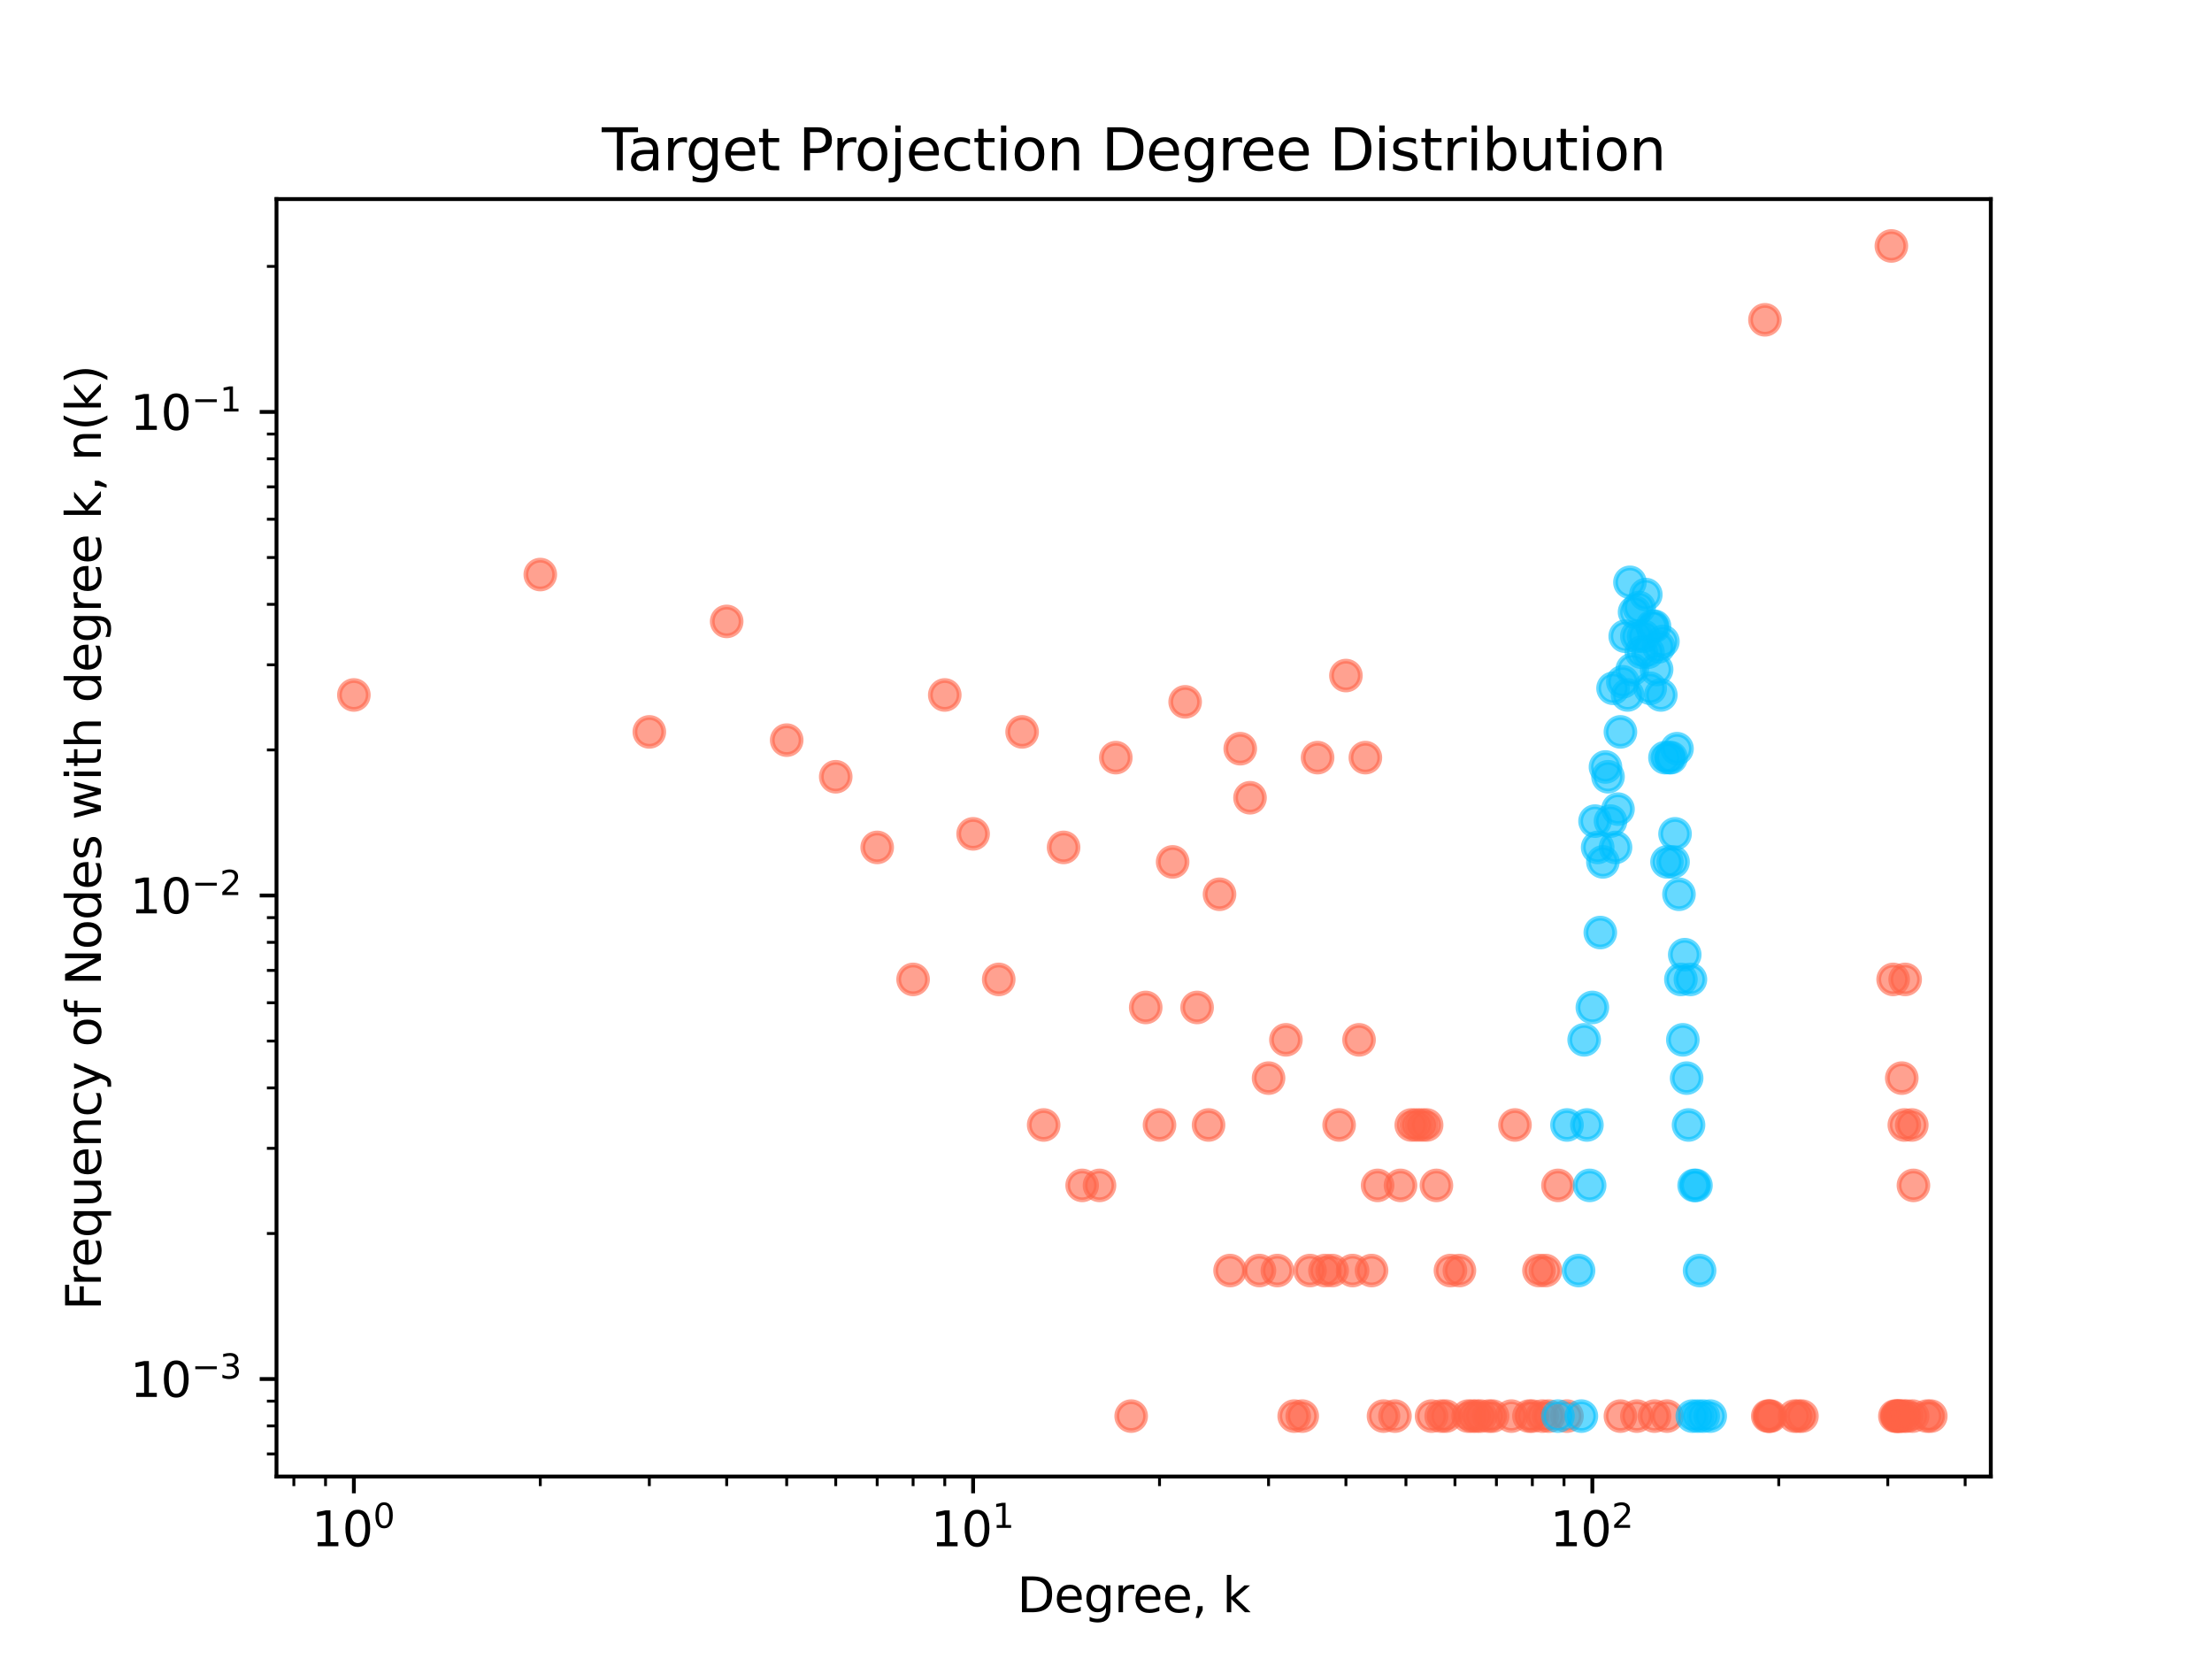 <?xml version="1.0" encoding="utf-8" standalone="no"?>
<!DOCTYPE svg PUBLIC "-//W3C//DTD SVG 1.1//EN"
  "http://www.w3.org/Graphics/SVG/1.1/DTD/svg11.dtd">
<svg height="345.6pt" version="1.1" viewBox="0 0 460.8 345.6" width="460.8pt" xmlns="http://www.w3.org/2000/svg" xmlns:xlink="http://www.w3.org/1999/xlink">
 <defs>
  <style type="text/css">*{stroke-linecap:butt;stroke-linejoin:round;}</style>
 </defs>
 <g id="figure_1">
  <g id="patch_1">
   <path d="M 0 345.6 
L 460.8 345.6 
L 460.8 0 
L 0 0 
z
" style="fill:#ffffff;"/>
  </g>
  <g id="axes_1">
   <g id="patch_2">
    <path d="M 57.6 307.584 
L 414.72 307.584 
L 414.72 41.472 
L 57.6 41.472 
z
" style="fill:#ffffff;"/>
   </g>
   <g id="PathCollection_1">
    <defs>
     <path d="M 0 3 
C 0.796 3 1.559 2.684 2.121 2.121 
C 2.684 1.559 3 0.796 3 0 
C 3 -0.796 2.684 -1.559 2.121 -2.121 
C 1.559 -2.684 0.796 -3 0 -3 
C -0.796 -3 -1.559 -2.684 -2.121 -2.121 
C -2.684 -1.559 -3 -0.796 -3 0 
C -3 0.796 -2.684 1.559 -2.121 2.121 
C -1.559 2.684 -0.796 3 0 3 
z
" id="mf5f717d6bb" style="stroke:#ff6347;stroke-opacity:0.6;"/>
    </defs>
    <g clip-path="url(#p8cdb85578f)">
     <use style="fill:#ff6347;fill-opacity:0.6;stroke:#ff6347;stroke-opacity:0.6;" x="-1" xlink:href="#mf5f717d6bb" y="144.765"/>
     <use style="fill:#ff6347;fill-opacity:0.6;stroke:#ff6347;stroke-opacity:0.6;" x="73.717" xlink:href="#mf5f717d6bb" y="144.772"/>
     <use style="fill:#ff6347;fill-opacity:0.6;stroke:#ff6347;stroke-opacity:0.6;" x="112.55" xlink:href="#mf5f717d6bb" y="119.69"/>
     <use style="fill:#ff6347;fill-opacity:0.6;stroke:#ff6347;stroke-opacity:0.6;" x="135.265" xlink:href="#mf5f717d6bb" y="152.467"/>
     <use style="fill:#ff6347;fill-opacity:0.6;stroke:#ff6347;stroke-opacity:0.6;" x="151.382" xlink:href="#mf5f717d6bb" y="129.452"/>
     <use style="fill:#ff6347;fill-opacity:0.6;stroke:#ff6347;stroke-opacity:0.6;" x="163.883" xlink:href="#mf5f717d6bb" y="154.183"/>
     <use style="fill:#ff6347;fill-opacity:0.6;stroke:#ff6347;stroke-opacity:0.6;" x="174.098" xlink:href="#mf5f717d6bb" y="161.81"/>
     <use style="fill:#ff6347;fill-opacity:0.6;stroke:#ff6347;stroke-opacity:0.6;" x="182.734" xlink:href="#mf5f717d6bb" y="176.53"/>
     <use style="fill:#ff6347;fill-opacity:0.6;stroke:#ff6347;stroke-opacity:0.6;" x="190.215" xlink:href="#mf5f717d6bb" y="204.029"/>
     <use style="fill:#ff6347;fill-opacity:0.6;stroke:#ff6347;stroke-opacity:0.6;" x="196.813" xlink:href="#mf5f717d6bb" y="144.772"/>
     <use style="fill:#ff6347;fill-opacity:0.6;stroke:#ff6347;stroke-opacity:0.6;" x="202.716" xlink:href="#mf5f717d6bb" y="173.706"/>
     <use style="fill:#ff6347;fill-opacity:0.6;stroke:#ff6347;stroke-opacity:0.6;" x="208.056" xlink:href="#mf5f717d6bb" y="204.029"/>
     <use style="fill:#ff6347;fill-opacity:0.6;stroke:#ff6347;stroke-opacity:0.6;" x="212.93" xlink:href="#mf5f717d6bb" y="152.467"/>
     <use style="fill:#ff6347;fill-opacity:0.6;stroke:#ff6347;stroke-opacity:0.6;" x="217.415" xlink:href="#mf5f717d6bb" y="234.353"/>
     <use style="fill:#ff6347;fill-opacity:0.6;stroke:#ff6347;stroke-opacity:0.6;" x="221.566" xlink:href="#mf5f717d6bb" y="176.53"/>
     <use style="fill:#ff6347;fill-opacity:0.6;stroke:#ff6347;stroke-opacity:0.6;" x="225.432" xlink:href="#mf5f717d6bb" y="246.938"/>
     <use style="fill:#ff6347;fill-opacity:0.6;stroke:#ff6347;stroke-opacity:0.6;" x="229.047" xlink:href="#mf5f717d6bb" y="246.938"/>
     <use style="fill:#ff6347;fill-opacity:0.6;stroke:#ff6347;stroke-opacity:0.6;" x="232.444" xlink:href="#mf5f717d6bb" y="157.83"/>
     <use style="fill:#ff6347;fill-opacity:0.6;stroke:#ff6347;stroke-opacity:0.6;" x="235.646" xlink:href="#mf5f717d6bb" y="294.999"/>
     <use style="fill:#ff6347;fill-opacity:0.6;stroke:#ff6347;stroke-opacity:0.6;" x="238.675" xlink:href="#mf5f717d6bb" y="209.871"/>
     <use style="fill:#ff6347;fill-opacity:0.6;stroke:#ff6347;stroke-opacity:0.6;" x="241.549" xlink:href="#mf5f717d6bb" y="234.353"/>
     <use style="fill:#ff6347;fill-opacity:0.6;stroke:#ff6347;stroke-opacity:0.6;" x="244.282" xlink:href="#mf5f717d6bb" y="179.548"/>
     <use style="fill:#ff6347;fill-opacity:0.6;stroke:#ff6347;stroke-opacity:0.6;" x="246.888" xlink:href="#mf5f717d6bb" y="146.207"/>
     <use style="fill:#ff6347;fill-opacity:0.6;stroke:#ff6347;stroke-opacity:0.6;" x="249.379" xlink:href="#mf5f717d6bb" y="209.871"/>
     <use style="fill:#ff6347;fill-opacity:0.6;stroke:#ff6347;stroke-opacity:0.6;" x="251.763" xlink:href="#mf5f717d6bb" y="234.353"/>
     <use style="fill:#ff6347;fill-opacity:0.6;stroke:#ff6347;stroke-opacity:0.6;" x="254.05" xlink:href="#mf5f717d6bb" y="186.292"/>
     <use style="fill:#ff6347;fill-opacity:0.6;stroke:#ff6347;stroke-opacity:0.6;" x="256.247" xlink:href="#mf5f717d6bb" y="264.676"/>
     <use style="fill:#ff6347;fill-opacity:0.6;stroke:#ff6347;stroke-opacity:0.6;" x="258.362" xlink:href="#mf5f717d6bb" y="155.969"/>
     <use style="fill:#ff6347;fill-opacity:0.6;stroke:#ff6347;stroke-opacity:0.6;" x="260.399" xlink:href="#mf5f717d6bb" y="166.188"/>
     <use style="fill:#ff6347;fill-opacity:0.6;stroke:#ff6347;stroke-opacity:0.6;" x="262.365" xlink:href="#mf5f717d6bb" y="264.676"/>
     <use style="fill:#ff6347;fill-opacity:0.6;stroke:#ff6347;stroke-opacity:0.6;" x="264.264" xlink:href="#mf5f717d6bb" y="224.591"/>
     <use style="fill:#ff6347;fill-opacity:0.6;stroke:#ff6347;stroke-opacity:0.6;" x="266.101" xlink:href="#mf5f717d6bb" y="264.676"/>
     <use style="fill:#ff6347;fill-opacity:0.6;stroke:#ff6347;stroke-opacity:0.6;" x="267.88" xlink:href="#mf5f717d6bb" y="216.615"/>
     <use style="fill:#ff6347;fill-opacity:0.6;stroke:#ff6347;stroke-opacity:0.6;" x="269.604" xlink:href="#mf5f717d6bb" y="294.999"/>
     <use style="fill:#ff6347;fill-opacity:0.6;stroke:#ff6347;stroke-opacity:0.6;" x="271.276" xlink:href="#mf5f717d6bb" y="294.999"/>
     <use style="fill:#ff6347;fill-opacity:0.6;stroke:#ff6347;stroke-opacity:0.6;" x="272.9" xlink:href="#mf5f717d6bb" y="264.676"/>
     <use style="fill:#ff6347;fill-opacity:0.6;stroke:#ff6347;stroke-opacity:0.6;" x="274.479" xlink:href="#mf5f717d6bb" y="157.83"/>
     <use style="fill:#ff6347;fill-opacity:0.6;stroke:#ff6347;stroke-opacity:0.6;" x="276.014" xlink:href="#mf5f717d6bb" y="264.676"/>
     <use style="fill:#ff6347;fill-opacity:0.6;stroke:#ff6347;stroke-opacity:0.6;" x="277.508" xlink:href="#mf5f717d6bb" y="264.676"/>
     <use style="fill:#ff6347;fill-opacity:0.6;stroke:#ff6347;stroke-opacity:0.6;" x="278.963" xlink:href="#mf5f717d6bb" y="234.353"/>
     <use style="fill:#ff6347;fill-opacity:0.6;stroke:#ff6347;stroke-opacity:0.6;" x="280.381" xlink:href="#mf5f717d6bb" y="140.731"/>
     <use style="fill:#ff6347;fill-opacity:0.6;stroke:#ff6347;stroke-opacity:0.6;" x="281.765" xlink:href="#mf5f717d6bb" y="264.676"/>
     <use style="fill:#ff6347;fill-opacity:0.6;stroke:#ff6347;stroke-opacity:0.6;" x="283.115" xlink:href="#mf5f717d6bb" y="216.615"/>
     <use style="fill:#ff6347;fill-opacity:0.6;stroke:#ff6347;stroke-opacity:0.6;" x="284.433" xlink:href="#mf5f717d6bb" y="157.83"/>
     <use style="fill:#ff6347;fill-opacity:0.6;stroke:#ff6347;stroke-opacity:0.6;" x="285.721" xlink:href="#mf5f717d6bb" y="264.676"/>
     <use style="fill:#ff6347;fill-opacity:0.6;stroke:#ff6347;stroke-opacity:0.6;" x="286.98" xlink:href="#mf5f717d6bb" y="246.938"/>
     <use style="fill:#ff6347;fill-opacity:0.6;stroke:#ff6347;stroke-opacity:0.6;" x="288.211" xlink:href="#mf5f717d6bb" y="294.999"/>
     <use style="fill:#ff6347;fill-opacity:0.6;stroke:#ff6347;stroke-opacity:0.6;" x="290.596" xlink:href="#mf5f717d6bb" y="294.999"/>
     <use style="fill:#ff6347;fill-opacity:0.6;stroke:#ff6347;stroke-opacity:0.6;" x="291.751" xlink:href="#mf5f717d6bb" y="246.938"/>
     <use style="fill:#ff6347;fill-opacity:0.6;stroke:#ff6347;stroke-opacity:0.6;" x="293.992" xlink:href="#mf5f717d6bb" y="234.353"/>
     <use style="fill:#ff6347;fill-opacity:0.6;stroke:#ff6347;stroke-opacity:0.6;" x="295.08" xlink:href="#mf5f717d6bb" y="234.353"/>
     <use style="fill:#ff6347;fill-opacity:0.6;stroke:#ff6347;stroke-opacity:0.6;" x="296.147" xlink:href="#mf5f717d6bb" y="234.353"/>
     <use style="fill:#ff6347;fill-opacity:0.6;stroke:#ff6347;stroke-opacity:0.6;" x="297.194" xlink:href="#mf5f717d6bb" y="234.353"/>
     <use style="fill:#ff6347;fill-opacity:0.6;stroke:#ff6347;stroke-opacity:0.6;" x="298.222" xlink:href="#mf5f717d6bb" y="294.999"/>
     <use style="fill:#ff6347;fill-opacity:0.6;stroke:#ff6347;stroke-opacity:0.6;" x="299.232" xlink:href="#mf5f717d6bb" y="246.938"/>
     <use style="fill:#ff6347;fill-opacity:0.6;stroke:#ff6347;stroke-opacity:0.6;" x="300.223" xlink:href="#mf5f717d6bb" y="294.999"/>
     <use style="fill:#ff6347;fill-opacity:0.6;stroke:#ff6347;stroke-opacity:0.6;" x="301.198" xlink:href="#mf5f717d6bb" y="294.999"/>
     <use style="fill:#ff6347;fill-opacity:0.6;stroke:#ff6347;stroke-opacity:0.6;" x="302.155" xlink:href="#mf5f717d6bb" y="264.676"/>
     <use style="fill:#ff6347;fill-opacity:0.6;stroke:#ff6347;stroke-opacity:0.6;" x="304.023" xlink:href="#mf5f717d6bb" y="264.676"/>
     <use style="fill:#ff6347;fill-opacity:0.6;stroke:#ff6347;stroke-opacity:0.6;" x="305.83" xlink:href="#mf5f717d6bb" y="294.999"/>
     <use style="fill:#ff6347;fill-opacity:0.6;stroke:#ff6347;stroke-opacity:0.6;" x="306.713" xlink:href="#mf5f717d6bb" y="294.999"/>
     <use style="fill:#ff6347;fill-opacity:0.6;stroke:#ff6347;stroke-opacity:0.6;" x="307.581" xlink:href="#mf5f717d6bb" y="294.999"/>
     <use style="fill:#ff6347;fill-opacity:0.6;stroke:#ff6347;stroke-opacity:0.6;" x="308.437" xlink:href="#mf5f717d6bb" y="294.999"/>
     <use style="fill:#ff6347;fill-opacity:0.6;stroke:#ff6347;stroke-opacity:0.6;" x="310.109" xlink:href="#mf5f717d6bb" y="294.999"/>
     <use style="fill:#ff6347;fill-opacity:0.6;stroke:#ff6347;stroke-opacity:0.6;" x="310.927" xlink:href="#mf5f717d6bb" y="294.999"/>
     <use style="fill:#ff6347;fill-opacity:0.6;stroke:#ff6347;stroke-opacity:0.6;" x="314.846" xlink:href="#mf5f717d6bb" y="294.999"/>
     <use style="fill:#ff6347;fill-opacity:0.6;stroke:#ff6347;stroke-opacity:0.6;" x="315.598" xlink:href="#mf5f717d6bb" y="234.353"/>
     <use style="fill:#ff6347;fill-opacity:0.6;stroke:#ff6347;stroke-opacity:0.6;" x="318.509" xlink:href="#mf5f717d6bb" y="294.999"/>
     <use style="fill:#ff6347;fill-opacity:0.6;stroke:#ff6347;stroke-opacity:0.6;" x="319.214" xlink:href="#mf5f717d6bb" y="294.999"/>
     <use style="fill:#ff6347;fill-opacity:0.6;stroke:#ff6347;stroke-opacity:0.6;" x="320.597" xlink:href="#mf5f717d6bb" y="264.676"/>
     <use style="fill:#ff6347;fill-opacity:0.6;stroke:#ff6347;stroke-opacity:0.6;" x="321.276" xlink:href="#mf5f717d6bb" y="294.999"/>
     <use style="fill:#ff6347;fill-opacity:0.6;stroke:#ff6347;stroke-opacity:0.6;" x="321.947" xlink:href="#mf5f717d6bb" y="264.676"/>
     <use style="fill:#ff6347;fill-opacity:0.6;stroke:#ff6347;stroke-opacity:0.6;" x="322.61" xlink:href="#mf5f717d6bb" y="294.999"/>
     <use style="fill:#ff6347;fill-opacity:0.6;stroke:#ff6347;stroke-opacity:0.6;" x="324.553" xlink:href="#mf5f717d6bb" y="246.938"/>
     <use style="fill:#ff6347;fill-opacity:0.6;stroke:#ff6347;stroke-opacity:0.6;" x="326.432" xlink:href="#mf5f717d6bb" y="294.999"/>
     <use style="fill:#ff6347;fill-opacity:0.6;stroke:#ff6347;stroke-opacity:0.6;" x="337.562" xlink:href="#mf5f717d6bb" y="294.999"/>
     <use style="fill:#ff6347;fill-opacity:0.6;stroke:#ff6347;stroke-opacity:0.6;" x="340.988" xlink:href="#mf5f717d6bb" y="294.999"/>
     <use style="fill:#ff6347;fill-opacity:0.6;stroke:#ff6347;stroke-opacity:0.6;" x="344.663" xlink:href="#mf5f717d6bb" y="294.999"/>
     <use style="fill:#ff6347;fill-opacity:0.6;stroke:#ff6347;stroke-opacity:0.6;" x="347.269" xlink:href="#mf5f717d6bb" y="294.999"/>
     <use style="fill:#ff6347;fill-opacity:0.6;stroke:#ff6347;stroke-opacity:0.6;" x="367.674" xlink:href="#mf5f717d6bb" y="66.624"/>
     <use style="fill:#ff6347;fill-opacity:0.6;stroke:#ff6347;stroke-opacity:0.6;" x="368.261" xlink:href="#mf5f717d6bb" y="294.999"/>
     <use style="fill:#ff6347;fill-opacity:0.6;stroke:#ff6347;stroke-opacity:0.6;" x="368.552" xlink:href="#mf5f717d6bb" y="294.999"/>
     <use style="fill:#ff6347;fill-opacity:0.6;stroke:#ff6347;stroke-opacity:0.6;" x="368.841" xlink:href="#mf5f717d6bb" y="294.999"/>
     <use style="fill:#ff6347;fill-opacity:0.6;stroke:#ff6347;stroke-opacity:0.6;" x="373.812" xlink:href="#mf5f717d6bb" y="294.999"/>
     <use style="fill:#ff6347;fill-opacity:0.6;stroke:#ff6347;stroke-opacity:0.6;" x="374.599" xlink:href="#mf5f717d6bb" y="294.999"/>
     <use style="fill:#ff6347;fill-opacity:0.6;stroke:#ff6347;stroke-opacity:0.6;" x="375.376" xlink:href="#mf5f717d6bb" y="294.999"/>
     <use style="fill:#ff6347;fill-opacity:0.6;stroke:#ff6347;stroke-opacity:0.6;" x="394.005" xlink:href="#mf5f717d6bb" y="51.234"/>
     <use style="fill:#ff6347;fill-opacity:0.6;stroke:#ff6347;stroke-opacity:0.6;" x="394.373" xlink:href="#mf5f717d6bb" y="204.029"/>
     <use style="fill:#ff6347;fill-opacity:0.6;stroke:#ff6347;stroke-opacity:0.6;" x="394.738" xlink:href="#mf5f717d6bb" y="294.999"/>
     <use style="fill:#ff6347;fill-opacity:0.6;stroke:#ff6347;stroke-opacity:0.6;" x="395.1" xlink:href="#mf5f717d6bb" y="294.999"/>
     <use style="fill:#ff6347;fill-opacity:0.6;stroke:#ff6347;stroke-opacity:0.6;" x="395.281" xlink:href="#mf5f717d6bb" y="294.999"/>
     <use style="fill:#ff6347;fill-opacity:0.6;stroke:#ff6347;stroke-opacity:0.6;" x="395.64" xlink:href="#mf5f717d6bb" y="294.999"/>
     <use style="fill:#ff6347;fill-opacity:0.6;stroke:#ff6347;stroke-opacity:0.6;" x="395.819" xlink:href="#mf5f717d6bb" y="294.999"/>
     <use style="fill:#ff6347;fill-opacity:0.6;stroke:#ff6347;stroke-opacity:0.6;" x="396.174" xlink:href="#mf5f717d6bb" y="224.591"/>
     <use style="fill:#ff6347;fill-opacity:0.6;stroke:#ff6347;stroke-opacity:0.6;" x="396.528" xlink:href="#mf5f717d6bb" y="294.999"/>
     <use style="fill:#ff6347;fill-opacity:0.6;stroke:#ff6347;stroke-opacity:0.6;" x="396.704" xlink:href="#mf5f717d6bb" y="234.353"/>
     <use style="fill:#ff6347;fill-opacity:0.6;stroke:#ff6347;stroke-opacity:0.6;" x="396.879" xlink:href="#mf5f717d6bb" y="204.029"/>
     <use style="fill:#ff6347;fill-opacity:0.6;stroke:#ff6347;stroke-opacity:0.6;" x="397.228" xlink:href="#mf5f717d6bb" y="294.999"/>
     <use style="fill:#ff6347;fill-opacity:0.6;stroke:#ff6347;stroke-opacity:0.6;" x="398.262" xlink:href="#mf5f717d6bb" y="234.353"/>
     <use style="fill:#ff6347;fill-opacity:0.6;stroke:#ff6347;stroke-opacity:0.6;" x="398.433" xlink:href="#mf5f717d6bb" y="294.999"/>
     <use style="fill:#ff6347;fill-opacity:0.6;stroke:#ff6347;stroke-opacity:0.6;" x="398.603" xlink:href="#mf5f717d6bb" y="246.938"/>
     <use style="fill:#ff6347;fill-opacity:0.6;stroke:#ff6347;stroke-opacity:0.6;" x="401.417" xlink:href="#mf5f717d6bb" y="294.999"/>
     <use style="fill:#ff6347;fill-opacity:0.6;stroke:#ff6347;stroke-opacity:0.6;" x="402.219" xlink:href="#mf5f717d6bb" y="294.999"/>
    </g>
   </g>
   <g id="PathCollection_2">
    <defs>
     <path d="M 0 3 
C 0.796 3 1.559 2.684 2.121 2.121 
C 2.684 1.559 3 0.796 3 0 
C 3 -0.796 2.684 -1.559 2.121 -2.121 
C 1.559 -2.684 0.796 -3 0 -3 
C -0.796 -3 -1.559 -2.684 -2.121 -2.121 
C -2.684 -1.559 -3 -0.796 -3 0 
C -3 0.796 -2.684 1.559 -2.121 2.121 
C -1.559 2.684 -0.796 3 0 3 
z
" id="md72c64bcfd" style="stroke:#00bfff;stroke-opacity:0.6;"/>
    </defs>
    <g clip-path="url(#p8cdb85578f)">
     <use style="fill:#00bfff;fill-opacity:0.6;stroke:#00bfff;stroke-opacity:0.6;" x="324.553" xlink:href="#md72c64bcfd" y="294.999"/>
     <use style="fill:#00bfff;fill-opacity:0.6;stroke:#00bfff;stroke-opacity:0.6;" x="326.432" xlink:href="#md72c64bcfd" y="234.353"/>
     <use style="fill:#00bfff;fill-opacity:0.6;stroke:#00bfff;stroke-opacity:0.6;" x="328.842" xlink:href="#md72c64bcfd" y="264.676"/>
     <use style="fill:#00bfff;fill-opacity:0.6;stroke:#00bfff;stroke-opacity:0.6;" x="329.428" xlink:href="#md72c64bcfd" y="294.999"/>
     <use style="fill:#00bfff;fill-opacity:0.6;stroke:#00bfff;stroke-opacity:0.6;" x="330.009" xlink:href="#md72c64bcfd" y="216.615"/>
     <use style="fill:#00bfff;fill-opacity:0.6;stroke:#00bfff;stroke-opacity:0.6;" x="330.583" xlink:href="#md72c64bcfd" y="234.353"/>
     <use style="fill:#00bfff;fill-opacity:0.6;stroke:#00bfff;stroke-opacity:0.6;" x="331.152" xlink:href="#md72c64bcfd" y="246.938"/>
     <use style="fill:#00bfff;fill-opacity:0.6;stroke:#00bfff;stroke-opacity:0.6;" x="331.715" xlink:href="#md72c64bcfd" y="209.871"/>
     <use style="fill:#00bfff;fill-opacity:0.6;stroke:#00bfff;stroke-opacity:0.6;" x="332.273" xlink:href="#md72c64bcfd" y="171.054"/>
     <use style="fill:#00bfff;fill-opacity:0.6;stroke:#00bfff;stroke-opacity:0.6;" x="332.825" xlink:href="#md72c64bcfd" y="176.53"/>
     <use style="fill:#00bfff;fill-opacity:0.6;stroke:#00bfff;stroke-opacity:0.6;" x="333.371" xlink:href="#md72c64bcfd" y="194.268"/>
     <use style="fill:#00bfff;fill-opacity:0.6;stroke:#00bfff;stroke-opacity:0.6;" x="333.912" xlink:href="#md72c64bcfd" y="179.548"/>
     <use style="fill:#00bfff;fill-opacity:0.6;stroke:#00bfff;stroke-opacity:0.6;" x="334.449" xlink:href="#md72c64bcfd" y="159.775"/>
     <use style="fill:#00bfff;fill-opacity:0.6;stroke:#00bfff;stroke-opacity:0.6;" x="334.98" xlink:href="#md72c64bcfd" y="161.81"/>
     <use style="fill:#00bfff;fill-opacity:0.6;stroke:#00bfff;stroke-opacity:0.6;" x="335.506" xlink:href="#md72c64bcfd" y="171.054"/>
     <use style="fill:#00bfff;fill-opacity:0.6;stroke:#00bfff;stroke-opacity:0.6;" x="336.027" xlink:href="#md72c64bcfd" y="143.383"/>
     <use style="fill:#00bfff;fill-opacity:0.6;stroke:#00bfff;stroke-opacity:0.6;" x="336.543" xlink:href="#md72c64bcfd" y="176.53"/>
     <use style="fill:#00bfff;fill-opacity:0.6;stroke:#00bfff;stroke-opacity:0.6;" x="337.055" xlink:href="#md72c64bcfd" y="168.554"/>
     <use style="fill:#00bfff;fill-opacity:0.6;stroke:#00bfff;stroke-opacity:0.6;" x="337.562" xlink:href="#md72c64bcfd" y="152.467"/>
     <use style="fill:#00bfff;fill-opacity:0.6;stroke:#00bfff;stroke-opacity:0.6;" x="338.064" xlink:href="#md72c64bcfd" y="142.037"/>
     <use style="fill:#00bfff;fill-opacity:0.6;stroke:#00bfff;stroke-opacity:0.6;" x="338.562" xlink:href="#md72c64bcfd" y="132.541"/>
     <use style="fill:#00bfff;fill-opacity:0.6;stroke:#00bfff;stroke-opacity:0.6;" x="339.056" xlink:href="#md72c64bcfd" y="144.772"/>
     <use style="fill:#00bfff;fill-opacity:0.6;stroke:#00bfff;stroke-opacity:0.6;" x="339.545" xlink:href="#md72c64bcfd" y="121.31"/>
     <use style="fill:#00bfff;fill-opacity:0.6;stroke:#00bfff;stroke-opacity:0.6;" x="340.03" xlink:href="#md72c64bcfd" y="139.463"/>
     <use style="fill:#00bfff;fill-opacity:0.6;stroke:#00bfff;stroke-opacity:0.6;" x="340.511" xlink:href="#md72c64bcfd" y="127.507"/>
     <use style="fill:#00bfff;fill-opacity:0.6;stroke:#00bfff;stroke-opacity:0.6;" x="340.988" xlink:href="#md72c64bcfd" y="132.541"/>
     <use style="fill:#00bfff;fill-opacity:0.6;stroke:#00bfff;stroke-opacity:0.6;" x="341.461" xlink:href="#md72c64bcfd" y="126.566"/>
     <use style="fill:#00bfff;fill-opacity:0.6;stroke:#00bfff;stroke-opacity:0.6;" x="341.929" xlink:href="#md72c64bcfd" y="135.865"/>
     <use style="fill:#00bfff;fill-opacity:0.6;stroke:#00bfff;stroke-opacity:0.6;" x="342.394" xlink:href="#md72c64bcfd" y="132.541"/>
     <use style="fill:#00bfff;fill-opacity:0.6;stroke:#00bfff;stroke-opacity:0.6;" x="342.856" xlink:href="#md72c64bcfd" y="123.86"/>
     <use style="fill:#00bfff;fill-opacity:0.6;stroke:#00bfff;stroke-opacity:0.6;" x="343.313" xlink:href="#md72c64bcfd" y="135.865"/>
     <use style="fill:#00bfff;fill-opacity:0.6;stroke:#00bfff;stroke-opacity:0.6;" x="343.766" xlink:href="#md72c64bcfd" y="143.383"/>
     <use style="fill:#00bfff;fill-opacity:0.6;stroke:#00bfff;stroke-opacity:0.6;" x="344.216" xlink:href="#md72c64bcfd" y="130.458"/>
     <use style="fill:#00bfff;fill-opacity:0.6;stroke:#00bfff;stroke-opacity:0.6;" x="344.663" xlink:href="#md72c64bcfd" y="130.458"/>
     <use style="fill:#00bfff;fill-opacity:0.6;stroke:#00bfff;stroke-opacity:0.6;" x="345.106" xlink:href="#md72c64bcfd" y="139.463"/>
     <use style="fill:#00bfff;fill-opacity:0.6;stroke:#00bfff;stroke-opacity:0.6;" x="345.545" xlink:href="#md72c64bcfd" y="134.729"/>
     <use style="fill:#00bfff;fill-opacity:0.6;stroke:#00bfff;stroke-opacity:0.6;" x="345.981" xlink:href="#md72c64bcfd" y="144.772"/>
     <use style="fill:#00bfff;fill-opacity:0.6;stroke:#00bfff;stroke-opacity:0.6;" x="346.414" xlink:href="#md72c64bcfd" y="133.621"/>
     <use style="fill:#00bfff;fill-opacity:0.6;stroke:#00bfff;stroke-opacity:0.6;" x="346.843" xlink:href="#md72c64bcfd" y="157.83"/>
     <use style="fill:#00bfff;fill-opacity:0.6;stroke:#00bfff;stroke-opacity:0.6;" x="347.269" xlink:href="#md72c64bcfd" y="179.548"/>
     <use style="fill:#00bfff;fill-opacity:0.6;stroke:#00bfff;stroke-opacity:0.6;" x="347.692" xlink:href="#md72c64bcfd" y="157.83"/>
     <use style="fill:#00bfff;fill-opacity:0.6;stroke:#00bfff;stroke-opacity:0.6;" x="348.112" xlink:href="#md72c64bcfd" y="157.83"/>
     <use style="fill:#00bfff;fill-opacity:0.6;stroke:#00bfff;stroke-opacity:0.6;" x="348.528" xlink:href="#md72c64bcfd" y="179.548"/>
     <use style="fill:#00bfff;fill-opacity:0.6;stroke:#00bfff;stroke-opacity:0.6;" x="348.942" xlink:href="#md72c64bcfd" y="173.706"/>
     <use style="fill:#00bfff;fill-opacity:0.6;stroke:#00bfff;stroke-opacity:0.6;" x="349.352" xlink:href="#md72c64bcfd" y="155.969"/>
     <use style="fill:#00bfff;fill-opacity:0.6;stroke:#00bfff;stroke-opacity:0.6;" x="349.759" xlink:href="#md72c64bcfd" y="186.292"/>
     <use style="fill:#00bfff;fill-opacity:0.6;stroke:#00bfff;stroke-opacity:0.6;" x="350.164" xlink:href="#md72c64bcfd" y="204.029"/>
     <use style="fill:#00bfff;fill-opacity:0.6;stroke:#00bfff;stroke-opacity:0.6;" x="350.566" xlink:href="#md72c64bcfd" y="216.615"/>
     <use style="fill:#00bfff;fill-opacity:0.6;stroke:#00bfff;stroke-opacity:0.6;" x="350.964" xlink:href="#md72c64bcfd" y="198.877"/>
     <use style="fill:#00bfff;fill-opacity:0.6;stroke:#00bfff;stroke-opacity:0.6;" x="351.36" xlink:href="#md72c64bcfd" y="224.591"/>
     <use style="fill:#00bfff;fill-opacity:0.6;stroke:#00bfff;stroke-opacity:0.6;" x="351.753" xlink:href="#md72c64bcfd" y="234.353"/>
     <use style="fill:#00bfff;fill-opacity:0.6;stroke:#00bfff;stroke-opacity:0.6;" x="352.144" xlink:href="#md72c64bcfd" y="204.029"/>
     <use style="fill:#00bfff;fill-opacity:0.6;stroke:#00bfff;stroke-opacity:0.6;" x="352.532" xlink:href="#md72c64bcfd" y="294.999"/>
     <use style="fill:#00bfff;fill-opacity:0.6;stroke:#00bfff;stroke-opacity:0.6;" x="352.917" xlink:href="#md72c64bcfd" y="246.938"/>
     <use style="fill:#00bfff;fill-opacity:0.6;stroke:#00bfff;stroke-opacity:0.6;" x="353.299" xlink:href="#md72c64bcfd" y="246.938"/>
     <use style="fill:#00bfff;fill-opacity:0.6;stroke:#00bfff;stroke-opacity:0.6;" x="353.679" xlink:href="#md72c64bcfd" y="294.999"/>
     <use style="fill:#00bfff;fill-opacity:0.6;stroke:#00bfff;stroke-opacity:0.6;" x="354.056" xlink:href="#md72c64bcfd" y="264.676"/>
     <use style="fill:#00bfff;fill-opacity:0.6;stroke:#00bfff;stroke-opacity:0.6;" x="354.803" xlink:href="#md72c64bcfd" y="294.999"/>
     <use style="fill:#00bfff;fill-opacity:0.6;stroke:#00bfff;stroke-opacity:0.6;" x="356.268" xlink:href="#md72c64bcfd" y="294.999"/>
    </g>
   </g>
   <g id="matplotlib.axis_1">
    <g id="xtick_1">
     <g id="line2d_1">
      <defs>
       <path d="M 0 0 
L 0 3.5 
" id="m5097bcc335" style="stroke:#000000;stroke-width:0.8;"/>
      </defs>
      <g>
       <use style="stroke:#000000;stroke-width:0.8;" x="73.717" xlink:href="#m5097bcc335" y="307.584"/>
      </g>
     </g>
     <g id="text_1">
      <!-- $\mathdefault{10^{0}}$ -->
      <g transform="translate(64.917 322.182)scale(0.1 -0.1)">
       <defs>
        <path d="M 794 531 
L 1825 531 
L 1825 4091 
L 703 3866 
L 703 4441 
L 1819 4666 
L 2450 4666 
L 2450 531 
L 3481 531 
L 3481 0 
L 794 0 
L 794 531 
z
" id="DejaVuSans-31" transform="scale(0.016)"/>
        <path d="M 2034 4250 
Q 1547 4250 1301 3770 
Q 1056 3291 1056 2328 
Q 1056 1369 1301 889 
Q 1547 409 2034 409 
Q 2525 409 2770 889 
Q 3016 1369 3016 2328 
Q 3016 3291 2770 3770 
Q 2525 4250 2034 4250 
z
M 2034 4750 
Q 2819 4750 3233 4129 
Q 3647 3509 3647 2328 
Q 3647 1150 3233 529 
Q 2819 -91 2034 -91 
Q 1250 -91 836 529 
Q 422 1150 422 2328 
Q 422 3509 836 4129 
Q 1250 4750 2034 4750 
z
" id="DejaVuSans-30" transform="scale(0.016)"/>
       </defs>
       <use transform="translate(0 0.766)" xlink:href="#DejaVuSans-31"/>
       <use transform="translate(63.623 0.766)" xlink:href="#DejaVuSans-30"/>
       <use transform="translate(128.203 39.047)scale(0.7)" xlink:href="#DejaVuSans-30"/>
      </g>
     </g>
    </g>
    <g id="xtick_2">
     <g id="line2d_2">
      <g>
       <use style="stroke:#000000;stroke-width:0.8;" x="202.716" xlink:href="#m5097bcc335" y="307.584"/>
      </g>
     </g>
     <g id="text_2">
      <!-- $\mathdefault{10^{1}}$ -->
      <g transform="translate(193.916 322.182)scale(0.1 -0.1)">
       <use transform="translate(0 0.684)" xlink:href="#DejaVuSans-31"/>
       <use transform="translate(63.623 0.684)" xlink:href="#DejaVuSans-30"/>
       <use transform="translate(128.203 38.966)scale(0.7)" xlink:href="#DejaVuSans-31"/>
      </g>
     </g>
    </g>
    <g id="xtick_3">
     <g id="line2d_3">
      <g>
       <use style="stroke:#000000;stroke-width:0.8;" x="331.715" xlink:href="#m5097bcc335" y="307.584"/>
      </g>
     </g>
     <g id="text_3">
      <!-- $\mathdefault{10^{2}}$ -->
      <g transform="translate(322.915 322.182)scale(0.1 -0.1)">
       <defs>
        <path d="M 1228 531 
L 3431 531 
L 3431 0 
L 469 0 
L 469 531 
Q 828 903 1448 1529 
Q 2069 2156 2228 2338 
Q 2531 2678 2651 2914 
Q 2772 3150 2772 3378 
Q 2772 3750 2511 3984 
Q 2250 4219 1831 4219 
Q 1534 4219 1204 4116 
Q 875 4013 500 3803 
L 500 4441 
Q 881 4594 1212 4672 
Q 1544 4750 1819 4750 
Q 2544 4750 2975 4387 
Q 3406 4025 3406 3419 
Q 3406 3131 3298 2873 
Q 3191 2616 2906 2266 
Q 2828 2175 2409 1742 
Q 1991 1309 1228 531 
z
" id="DejaVuSans-32" transform="scale(0.016)"/>
       </defs>
       <use transform="translate(0 0.766)" xlink:href="#DejaVuSans-31"/>
       <use transform="translate(63.623 0.766)" xlink:href="#DejaVuSans-30"/>
       <use transform="translate(128.203 39.047)scale(0.7)" xlink:href="#DejaVuSans-32"/>
      </g>
     </g>
    </g>
    <g id="xtick_4">
     <g id="line2d_4">
      <defs>
       <path d="M 0 0 
L 0 2 
" id="m2ccffcbcbd" style="stroke:#000000;stroke-width:0.6;"/>
      </defs>
      <g>
       <use style="stroke:#000000;stroke-width:0.6;" x="61.216" xlink:href="#m2ccffcbcbd" y="307.584"/>
      </g>
     </g>
    </g>
    <g id="xtick_5">
     <g id="line2d_5">
      <g>
       <use style="stroke:#000000;stroke-width:0.6;" x="67.814" xlink:href="#m2ccffcbcbd" y="307.584"/>
      </g>
     </g>
    </g>
    <g id="xtick_6">
     <g id="line2d_6">
      <g>
       <use style="stroke:#000000;stroke-width:0.6;" x="112.55" xlink:href="#m2ccffcbcbd" y="307.584"/>
      </g>
     </g>
    </g>
    <g id="xtick_7">
     <g id="line2d_7">
      <g>
       <use style="stroke:#000000;stroke-width:0.6;" x="135.265" xlink:href="#m2ccffcbcbd" y="307.584"/>
      </g>
     </g>
    </g>
    <g id="xtick_8">
     <g id="line2d_8">
      <g>
       <use style="stroke:#000000;stroke-width:0.6;" x="151.382" xlink:href="#m2ccffcbcbd" y="307.584"/>
      </g>
     </g>
    </g>
    <g id="xtick_9">
     <g id="line2d_9">
      <g>
       <use style="stroke:#000000;stroke-width:0.6;" x="163.883" xlink:href="#m2ccffcbcbd" y="307.584"/>
      </g>
     </g>
    </g>
    <g id="xtick_10">
     <g id="line2d_10">
      <g>
       <use style="stroke:#000000;stroke-width:0.6;" x="174.098" xlink:href="#m2ccffcbcbd" y="307.584"/>
      </g>
     </g>
    </g>
    <g id="xtick_11">
     <g id="line2d_11">
      <g>
       <use style="stroke:#000000;stroke-width:0.6;" x="182.734" xlink:href="#m2ccffcbcbd" y="307.584"/>
      </g>
     </g>
    </g>
    <g id="xtick_12">
     <g id="line2d_12">
      <g>
       <use style="stroke:#000000;stroke-width:0.6;" x="190.215" xlink:href="#m2ccffcbcbd" y="307.584"/>
      </g>
     </g>
    </g>
    <g id="xtick_13">
     <g id="line2d_13">
      <g>
       <use style="stroke:#000000;stroke-width:0.6;" x="196.813" xlink:href="#m2ccffcbcbd" y="307.584"/>
      </g>
     </g>
    </g>
    <g id="xtick_14">
     <g id="line2d_14">
      <g>
       <use style="stroke:#000000;stroke-width:0.6;" x="241.549" xlink:href="#m2ccffcbcbd" y="307.584"/>
      </g>
     </g>
    </g>
    <g id="xtick_15">
     <g id="line2d_15">
      <g>
       <use style="stroke:#000000;stroke-width:0.6;" x="264.264" xlink:href="#m2ccffcbcbd" y="307.584"/>
      </g>
     </g>
    </g>
    <g id="xtick_16">
     <g id="line2d_16">
      <g>
       <use style="stroke:#000000;stroke-width:0.6;" x="280.381" xlink:href="#m2ccffcbcbd" y="307.584"/>
      </g>
     </g>
    </g>
    <g id="xtick_17">
     <g id="line2d_17">
      <g>
       <use style="stroke:#000000;stroke-width:0.6;" x="292.883" xlink:href="#m2ccffcbcbd" y="307.584"/>
      </g>
     </g>
    </g>
    <g id="xtick_18">
     <g id="line2d_18">
      <g>
       <use style="stroke:#000000;stroke-width:0.6;" x="303.097" xlink:href="#m2ccffcbcbd" y="307.584"/>
      </g>
     </g>
    </g>
    <g id="xtick_19">
     <g id="line2d_19">
      <g>
       <use style="stroke:#000000;stroke-width:0.6;" x="311.733" xlink:href="#m2ccffcbcbd" y="307.584"/>
      </g>
     </g>
    </g>
    <g id="xtick_20">
     <g id="line2d_20">
      <g>
       <use style="stroke:#000000;stroke-width:0.6;" x="319.214" xlink:href="#m2ccffcbcbd" y="307.584"/>
      </g>
     </g>
    </g>
    <g id="xtick_21">
     <g id="line2d_21">
      <g>
       <use style="stroke:#000000;stroke-width:0.6;" x="325.813" xlink:href="#m2ccffcbcbd" y="307.584"/>
      </g>
     </g>
    </g>
    <g id="xtick_22">
     <g id="line2d_22">
      <g>
       <use style="stroke:#000000;stroke-width:0.6;" x="370.548" xlink:href="#m2ccffcbcbd" y="307.584"/>
      </g>
     </g>
    </g>
    <g id="xtick_23">
     <g id="line2d_23">
      <g>
       <use style="stroke:#000000;stroke-width:0.6;" x="393.263" xlink:href="#m2ccffcbcbd" y="307.584"/>
      </g>
     </g>
    </g>
    <g id="xtick_24">
     <g id="line2d_24">
      <g>
       <use style="stroke:#000000;stroke-width:0.6;" x="409.38" xlink:href="#m2ccffcbcbd" y="307.584"/>
      </g>
     </g>
    </g>
    <g id="text_4">
     <!-- Degree, k -->
     <g transform="translate(211.89 335.861)scale(0.1 -0.1)">
      <defs>
       <path d="M 1259 4147 
L 1259 519 
L 2022 519 
Q 2988 519 3436 956 
Q 3884 1394 3884 2338 
Q 3884 3275 3436 3711 
Q 2988 4147 2022 4147 
L 1259 4147 
z
M 628 4666 
L 1925 4666 
Q 3281 4666 3915 4102 
Q 4550 3538 4550 2338 
Q 4550 1131 3912 565 
Q 3275 0 1925 0 
L 628 0 
L 628 4666 
z
" id="DejaVuSans-44" transform="scale(0.016)"/>
       <path d="M 3597 1894 
L 3597 1613 
L 953 1613 
Q 991 1019 1311 708 
Q 1631 397 2203 397 
Q 2534 397 2845 478 
Q 3156 559 3463 722 
L 3463 178 
Q 3153 47 2828 -22 
Q 2503 -91 2169 -91 
Q 1331 -91 842 396 
Q 353 884 353 1716 
Q 353 2575 817 3079 
Q 1281 3584 2069 3584 
Q 2775 3584 3186 3129 
Q 3597 2675 3597 1894 
z
M 3022 2063 
Q 3016 2534 2758 2815 
Q 2500 3097 2075 3097 
Q 1594 3097 1305 2825 
Q 1016 2553 972 2059 
L 3022 2063 
z
" id="DejaVuSans-65" transform="scale(0.016)"/>
       <path d="M 2906 1791 
Q 2906 2416 2648 2759 
Q 2391 3103 1925 3103 
Q 1463 3103 1205 2759 
Q 947 2416 947 1791 
Q 947 1169 1205 825 
Q 1463 481 1925 481 
Q 2391 481 2648 825 
Q 2906 1169 2906 1791 
z
M 3481 434 
Q 3481 -459 3084 -895 
Q 2688 -1331 1869 -1331 
Q 1566 -1331 1297 -1286 
Q 1028 -1241 775 -1147 
L 775 -588 
Q 1028 -725 1275 -790 
Q 1522 -856 1778 -856 
Q 2344 -856 2625 -561 
Q 2906 -266 2906 331 
L 2906 616 
Q 2728 306 2450 153 
Q 2172 0 1784 0 
Q 1141 0 747 490 
Q 353 981 353 1791 
Q 353 2603 747 3093 
Q 1141 3584 1784 3584 
Q 2172 3584 2450 3431 
Q 2728 3278 2906 2969 
L 2906 3500 
L 3481 3500 
L 3481 434 
z
" id="DejaVuSans-67" transform="scale(0.016)"/>
       <path d="M 2631 2963 
Q 2534 3019 2420 3045 
Q 2306 3072 2169 3072 
Q 1681 3072 1420 2755 
Q 1159 2438 1159 1844 
L 1159 0 
L 581 0 
L 581 3500 
L 1159 3500 
L 1159 2956 
Q 1341 3275 1631 3429 
Q 1922 3584 2338 3584 
Q 2397 3584 2469 3576 
Q 2541 3569 2628 3553 
L 2631 2963 
z
" id="DejaVuSans-72" transform="scale(0.016)"/>
       <path d="M 750 794 
L 1409 794 
L 1409 256 
L 897 -744 
L 494 -744 
L 750 256 
L 750 794 
z
" id="DejaVuSans-2c" transform="scale(0.016)"/>
       <path id="DejaVuSans-20" transform="scale(0.016)"/>
       <path d="M 581 4863 
L 1159 4863 
L 1159 1991 
L 2875 3500 
L 3609 3500 
L 1753 1863 
L 3688 0 
L 2938 0 
L 1159 1709 
L 1159 0 
L 581 0 
L 581 4863 
z
" id="DejaVuSans-6b" transform="scale(0.016)"/>
      </defs>
      <use xlink:href="#DejaVuSans-44"/>
      <use x="77.002" xlink:href="#DejaVuSans-65"/>
      <use x="138.525" xlink:href="#DejaVuSans-67"/>
      <use x="202.002" xlink:href="#DejaVuSans-72"/>
      <use x="240.865" xlink:href="#DejaVuSans-65"/>
      <use x="302.389" xlink:href="#DejaVuSans-65"/>
      <use x="363.912" xlink:href="#DejaVuSans-2c"/>
      <use x="395.699" xlink:href="#DejaVuSans-20"/>
      <use x="427.486" xlink:href="#DejaVuSans-6b"/>
     </g>
    </g>
   </g>
   <g id="matplotlib.axis_2">
    <g id="ytick_1">
     <g id="line2d_25">
      <defs>
       <path d="M 0 0 
L -3.5 0 
" id="m5e2ab1cbb8" style="stroke:#000000;stroke-width:0.8;"/>
      </defs>
      <g>
       <use style="stroke:#000000;stroke-width:0.8;" x="57.6" xlink:href="#m5e2ab1cbb8" y="287.279"/>
      </g>
     </g>
     <g id="text_5">
      <!-- $\mathdefault{10^{-3}}$ -->
      <g transform="translate(27.1 291.078)scale(0.1 -0.1)">
       <defs>
        <path d="M 678 2272 
L 4684 2272 
L 4684 1741 
L 678 1741 
L 678 2272 
z
" id="DejaVuSans-2212" transform="scale(0.016)"/>
        <path d="M 2597 2516 
Q 3050 2419 3304 2112 
Q 3559 1806 3559 1356 
Q 3559 666 3084 287 
Q 2609 -91 1734 -91 
Q 1441 -91 1130 -33 
Q 819 25 488 141 
L 488 750 
Q 750 597 1062 519 
Q 1375 441 1716 441 
Q 2309 441 2620 675 
Q 2931 909 2931 1356 
Q 2931 1769 2642 2001 
Q 2353 2234 1838 2234 
L 1294 2234 
L 1294 2753 
L 1863 2753 
Q 2328 2753 2575 2939 
Q 2822 3125 2822 3475 
Q 2822 3834 2567 4026 
Q 2313 4219 1838 4219 
Q 1578 4219 1281 4162 
Q 984 4106 628 3988 
L 628 4550 
Q 988 4650 1302 4700 
Q 1616 4750 1894 4750 
Q 2613 4750 3031 4423 
Q 3450 4097 3450 3541 
Q 3450 3153 3228 2886 
Q 3006 2619 2597 2516 
z
" id="DejaVuSans-33" transform="scale(0.016)"/>
       </defs>
       <use transform="translate(0 0.766)" xlink:href="#DejaVuSans-31"/>
       <use transform="translate(63.623 0.766)" xlink:href="#DejaVuSans-30"/>
       <use transform="translate(128.203 39.047)scale(0.7)" xlink:href="#DejaVuSans-2212"/>
       <use transform="translate(186.855 39.047)scale(0.7)" xlink:href="#DejaVuSans-33"/>
      </g>
     </g>
    </g>
    <g id="ytick_2">
     <g id="line2d_26">
      <g>
       <use style="stroke:#000000;stroke-width:0.8;" x="57.6" xlink:href="#m5e2ab1cbb8" y="186.548"/>
      </g>
     </g>
     <g id="text_6">
      <!-- $\mathdefault{10^{-2}}$ -->
      <g transform="translate(27.1 190.347)scale(0.1 -0.1)">
       <use transform="translate(0 0.766)" xlink:href="#DejaVuSans-31"/>
       <use transform="translate(63.623 0.766)" xlink:href="#DejaVuSans-30"/>
       <use transform="translate(128.203 39.047)scale(0.7)" xlink:href="#DejaVuSans-2212"/>
       <use transform="translate(186.855 39.047)scale(0.7)" xlink:href="#DejaVuSans-32"/>
      </g>
     </g>
    </g>
    <g id="ytick_3">
     <g id="line2d_27">
      <g>
       <use style="stroke:#000000;stroke-width:0.8;" x="57.6" xlink:href="#m5e2ab1cbb8" y="85.816"/>
      </g>
     </g>
     <g id="text_7">
      <!-- $\mathdefault{10^{-1}}$ -->
      <g transform="translate(27.1 89.616)scale(0.1 -0.1)">
       <use transform="translate(0 0.684)" xlink:href="#DejaVuSans-31"/>
       <use transform="translate(63.623 0.684)" xlink:href="#DejaVuSans-30"/>
       <use transform="translate(128.203 38.966)scale(0.7)" xlink:href="#DejaVuSans-2212"/>
       <use transform="translate(186.855 38.966)scale(0.7)" xlink:href="#DejaVuSans-31"/>
      </g>
     </g>
    </g>
    <g id="ytick_4">
     <g id="line2d_28">
      <defs>
       <path d="M 0 0 
L -2 0 
" id="m56d60f25b6" style="stroke:#000000;stroke-width:0.6;"/>
      </defs>
      <g>
       <use style="stroke:#000000;stroke-width:0.6;" x="57.6" xlink:href="#m56d60f25b6" y="302.882"/>
      </g>
     </g>
    </g>
    <g id="ytick_5">
     <g id="line2d_29">
      <g>
       <use style="stroke:#000000;stroke-width:0.6;" x="57.6" xlink:href="#m56d60f25b6" y="297.041"/>
      </g>
     </g>
    </g>
    <g id="ytick_6">
     <g id="line2d_30">
      <g>
       <use style="stroke:#000000;stroke-width:0.6;" x="57.6" xlink:href="#m56d60f25b6" y="291.888"/>
      </g>
     </g>
    </g>
    <g id="ytick_7">
     <g id="line2d_31">
      <g>
       <use style="stroke:#000000;stroke-width:0.6;" x="57.6" xlink:href="#m56d60f25b6" y="256.956"/>
      </g>
     </g>
    </g>
    <g id="ytick_8">
     <g id="line2d_32">
      <g>
       <use style="stroke:#000000;stroke-width:0.6;" x="57.6" xlink:href="#m56d60f25b6" y="239.218"/>
      </g>
     </g>
    </g>
    <g id="ytick_9">
     <g id="line2d_33">
      <g>
       <use style="stroke:#000000;stroke-width:0.6;" x="57.6" xlink:href="#m56d60f25b6" y="226.633"/>
      </g>
     </g>
    </g>
    <g id="ytick_10">
     <g id="line2d_34">
      <g>
       <use style="stroke:#000000;stroke-width:0.6;" x="57.6" xlink:href="#m56d60f25b6" y="216.871"/>
      </g>
     </g>
    </g>
    <g id="ytick_11">
     <g id="line2d_35">
      <g>
       <use style="stroke:#000000;stroke-width:0.6;" x="57.6" xlink:href="#m56d60f25b6" y="208.895"/>
      </g>
     </g>
    </g>
    <g id="ytick_12">
     <g id="line2d_36">
      <g>
       <use style="stroke:#000000;stroke-width:0.6;" x="57.6" xlink:href="#m56d60f25b6" y="202.151"/>
      </g>
     </g>
    </g>
    <g id="ytick_13">
     <g id="line2d_37">
      <g>
       <use style="stroke:#000000;stroke-width:0.6;" x="57.6" xlink:href="#m56d60f25b6" y="196.309"/>
      </g>
     </g>
    </g>
    <g id="ytick_14">
     <g id="line2d_38">
      <g>
       <use style="stroke:#000000;stroke-width:0.6;" x="57.6" xlink:href="#m56d60f25b6" y="191.157"/>
      </g>
     </g>
    </g>
    <g id="ytick_15">
     <g id="line2d_39">
      <g>
       <use style="stroke:#000000;stroke-width:0.6;" x="57.6" xlink:href="#m56d60f25b6" y="156.224"/>
      </g>
     </g>
    </g>
    <g id="ytick_16">
     <g id="line2d_40">
      <g>
       <use style="stroke:#000000;stroke-width:0.6;" x="57.6" xlink:href="#m56d60f25b6" y="138.487"/>
      </g>
     </g>
    </g>
    <g id="ytick_17">
     <g id="line2d_41">
      <g>
       <use style="stroke:#000000;stroke-width:0.6;" x="57.6" xlink:href="#m56d60f25b6" y="125.901"/>
      </g>
     </g>
    </g>
    <g id="ytick_18">
     <g id="line2d_42">
      <g>
       <use style="stroke:#000000;stroke-width:0.6;" x="57.6" xlink:href="#m56d60f25b6" y="116.139"/>
      </g>
     </g>
    </g>
    <g id="ytick_19">
     <g id="line2d_43">
      <g>
       <use style="stroke:#000000;stroke-width:0.6;" x="57.6" xlink:href="#m56d60f25b6" y="108.163"/>
      </g>
     </g>
    </g>
    <g id="ytick_20">
     <g id="line2d_44">
      <g>
       <use style="stroke:#000000;stroke-width:0.6;" x="57.6" xlink:href="#m56d60f25b6" y="101.42"/>
      </g>
     </g>
    </g>
    <g id="ytick_21">
     <g id="line2d_45">
      <g>
       <use style="stroke:#000000;stroke-width:0.6;" x="57.6" xlink:href="#m56d60f25b6" y="95.578"/>
      </g>
     </g>
    </g>
    <g id="ytick_22">
     <g id="line2d_46">
      <g>
       <use style="stroke:#000000;stroke-width:0.6;" x="57.6" xlink:href="#m56d60f25b6" y="90.426"/>
      </g>
     </g>
    </g>
    <g id="ytick_23">
     <g id="line2d_47">
      <g>
       <use style="stroke:#000000;stroke-width:0.6;" x="57.6" xlink:href="#m56d60f25b6" y="55.493"/>
      </g>
     </g>
    </g>
    <g id="text_8">
     <!-- Frequency of Nodes with degree k, n(k) -->
     <g transform="translate(21.02 272.945)rotate(-90)scale(0.1 -0.1)">
      <defs>
       <path d="M 628 4666 
L 3309 4666 
L 3309 4134 
L 1259 4134 
L 1259 2759 
L 3109 2759 
L 3109 2228 
L 1259 2228 
L 1259 0 
L 628 0 
L 628 4666 
z
" id="DejaVuSans-46" transform="scale(0.016)"/>
       <path d="M 947 1747 
Q 947 1113 1208 752 
Q 1469 391 1925 391 
Q 2381 391 2643 752 
Q 2906 1113 2906 1747 
Q 2906 2381 2643 2742 
Q 2381 3103 1925 3103 
Q 1469 3103 1208 2742 
Q 947 2381 947 1747 
z
M 2906 525 
Q 2725 213 2448 61 
Q 2172 -91 1784 -91 
Q 1150 -91 751 415 
Q 353 922 353 1747 
Q 353 2572 751 3078 
Q 1150 3584 1784 3584 
Q 2172 3584 2448 3432 
Q 2725 3281 2906 2969 
L 2906 3500 
L 3481 3500 
L 3481 -1331 
L 2906 -1331 
L 2906 525 
z
" id="DejaVuSans-71" transform="scale(0.016)"/>
       <path d="M 544 1381 
L 544 3500 
L 1119 3500 
L 1119 1403 
Q 1119 906 1312 657 
Q 1506 409 1894 409 
Q 2359 409 2629 706 
Q 2900 1003 2900 1516 
L 2900 3500 
L 3475 3500 
L 3475 0 
L 2900 0 
L 2900 538 
Q 2691 219 2414 64 
Q 2138 -91 1772 -91 
Q 1169 -91 856 284 
Q 544 659 544 1381 
z
M 1991 3584 
L 1991 3584 
z
" id="DejaVuSans-75" transform="scale(0.016)"/>
       <path d="M 3513 2113 
L 3513 0 
L 2938 0 
L 2938 2094 
Q 2938 2591 2744 2837 
Q 2550 3084 2163 3084 
Q 1697 3084 1428 2787 
Q 1159 2491 1159 1978 
L 1159 0 
L 581 0 
L 581 3500 
L 1159 3500 
L 1159 2956 
Q 1366 3272 1645 3428 
Q 1925 3584 2291 3584 
Q 2894 3584 3203 3211 
Q 3513 2838 3513 2113 
z
" id="DejaVuSans-6e" transform="scale(0.016)"/>
       <path d="M 3122 3366 
L 3122 2828 
Q 2878 2963 2633 3030 
Q 2388 3097 2138 3097 
Q 1578 3097 1268 2742 
Q 959 2388 959 1747 
Q 959 1106 1268 751 
Q 1578 397 2138 397 
Q 2388 397 2633 464 
Q 2878 531 3122 666 
L 3122 134 
Q 2881 22 2623 -34 
Q 2366 -91 2075 -91 
Q 1284 -91 818 406 
Q 353 903 353 1747 
Q 353 2603 823 3093 
Q 1294 3584 2113 3584 
Q 2378 3584 2631 3529 
Q 2884 3475 3122 3366 
z
" id="DejaVuSans-63" transform="scale(0.016)"/>
       <path d="M 2059 -325 
Q 1816 -950 1584 -1140 
Q 1353 -1331 966 -1331 
L 506 -1331 
L 506 -850 
L 844 -850 
Q 1081 -850 1212 -737 
Q 1344 -625 1503 -206 
L 1606 56 
L 191 3500 
L 800 3500 
L 1894 763 
L 2988 3500 
L 3597 3500 
L 2059 -325 
z
" id="DejaVuSans-79" transform="scale(0.016)"/>
       <path d="M 1959 3097 
Q 1497 3097 1228 2736 
Q 959 2375 959 1747 
Q 959 1119 1226 758 
Q 1494 397 1959 397 
Q 2419 397 2687 759 
Q 2956 1122 2956 1747 
Q 2956 2369 2687 2733 
Q 2419 3097 1959 3097 
z
M 1959 3584 
Q 2709 3584 3137 3096 
Q 3566 2609 3566 1747 
Q 3566 888 3137 398 
Q 2709 -91 1959 -91 
Q 1206 -91 779 398 
Q 353 888 353 1747 
Q 353 2609 779 3096 
Q 1206 3584 1959 3584 
z
" id="DejaVuSans-6f" transform="scale(0.016)"/>
       <path d="M 2375 4863 
L 2375 4384 
L 1825 4384 
Q 1516 4384 1395 4259 
Q 1275 4134 1275 3809 
L 1275 3500 
L 2222 3500 
L 2222 3053 
L 1275 3053 
L 1275 0 
L 697 0 
L 697 3053 
L 147 3053 
L 147 3500 
L 697 3500 
L 697 3744 
Q 697 4328 969 4595 
Q 1241 4863 1831 4863 
L 2375 4863 
z
" id="DejaVuSans-66" transform="scale(0.016)"/>
       <path d="M 628 4666 
L 1478 4666 
L 3547 763 
L 3547 4666 
L 4159 4666 
L 4159 0 
L 3309 0 
L 1241 3903 
L 1241 0 
L 628 0 
L 628 4666 
z
" id="DejaVuSans-4e" transform="scale(0.016)"/>
       <path d="M 2906 2969 
L 2906 4863 
L 3481 4863 
L 3481 0 
L 2906 0 
L 2906 525 
Q 2725 213 2448 61 
Q 2172 -91 1784 -91 
Q 1150 -91 751 415 
Q 353 922 353 1747 
Q 353 2572 751 3078 
Q 1150 3584 1784 3584 
Q 2172 3584 2448 3432 
Q 2725 3281 2906 2969 
z
M 947 1747 
Q 947 1113 1208 752 
Q 1469 391 1925 391 
Q 2381 391 2643 752 
Q 2906 1113 2906 1747 
Q 2906 2381 2643 2742 
Q 2381 3103 1925 3103 
Q 1469 3103 1208 2742 
Q 947 2381 947 1747 
z
" id="DejaVuSans-64" transform="scale(0.016)"/>
       <path d="M 2834 3397 
L 2834 2853 
Q 2591 2978 2328 3040 
Q 2066 3103 1784 3103 
Q 1356 3103 1142 2972 
Q 928 2841 928 2578 
Q 928 2378 1081 2264 
Q 1234 2150 1697 2047 
L 1894 2003 
Q 2506 1872 2764 1633 
Q 3022 1394 3022 966 
Q 3022 478 2636 193 
Q 2250 -91 1575 -91 
Q 1294 -91 989 -36 
Q 684 19 347 128 
L 347 722 
Q 666 556 975 473 
Q 1284 391 1588 391 
Q 1994 391 2212 530 
Q 2431 669 2431 922 
Q 2431 1156 2273 1281 
Q 2116 1406 1581 1522 
L 1381 1569 
Q 847 1681 609 1914 
Q 372 2147 372 2553 
Q 372 3047 722 3315 
Q 1072 3584 1716 3584 
Q 2034 3584 2315 3537 
Q 2597 3491 2834 3397 
z
" id="DejaVuSans-73" transform="scale(0.016)"/>
       <path d="M 269 3500 
L 844 3500 
L 1563 769 
L 2278 3500 
L 2956 3500 
L 3675 769 
L 4391 3500 
L 4966 3500 
L 4050 0 
L 3372 0 
L 2619 2869 
L 1863 0 
L 1184 0 
L 269 3500 
z
" id="DejaVuSans-77" transform="scale(0.016)"/>
       <path d="M 603 3500 
L 1178 3500 
L 1178 0 
L 603 0 
L 603 3500 
z
M 603 4863 
L 1178 4863 
L 1178 4134 
L 603 4134 
L 603 4863 
z
" id="DejaVuSans-69" transform="scale(0.016)"/>
       <path d="M 1172 4494 
L 1172 3500 
L 2356 3500 
L 2356 3053 
L 1172 3053 
L 1172 1153 
Q 1172 725 1289 603 
Q 1406 481 1766 481 
L 2356 481 
L 2356 0 
L 1766 0 
Q 1100 0 847 248 
Q 594 497 594 1153 
L 594 3053 
L 172 3053 
L 172 3500 
L 594 3500 
L 594 4494 
L 1172 4494 
z
" id="DejaVuSans-74" transform="scale(0.016)"/>
       <path d="M 3513 2113 
L 3513 0 
L 2938 0 
L 2938 2094 
Q 2938 2591 2744 2837 
Q 2550 3084 2163 3084 
Q 1697 3084 1428 2787 
Q 1159 2491 1159 1978 
L 1159 0 
L 581 0 
L 581 4863 
L 1159 4863 
L 1159 2956 
Q 1366 3272 1645 3428 
Q 1925 3584 2291 3584 
Q 2894 3584 3203 3211 
Q 3513 2838 3513 2113 
z
" id="DejaVuSans-68" transform="scale(0.016)"/>
       <path d="M 1984 4856 
Q 1566 4138 1362 3434 
Q 1159 2731 1159 2009 
Q 1159 1288 1364 580 
Q 1569 -128 1984 -844 
L 1484 -844 
Q 1016 -109 783 600 
Q 550 1309 550 2009 
Q 550 2706 781 3412 
Q 1013 4119 1484 4856 
L 1984 4856 
z
" id="DejaVuSans-28" transform="scale(0.016)"/>
       <path d="M 513 4856 
L 1013 4856 
Q 1481 4119 1714 3412 
Q 1947 2706 1947 2009 
Q 1947 1309 1714 600 
Q 1481 -109 1013 -844 
L 513 -844 
Q 928 -128 1133 580 
Q 1338 1288 1338 2009 
Q 1338 2731 1133 3434 
Q 928 4138 513 4856 
z
" id="DejaVuSans-29" transform="scale(0.016)"/>
      </defs>
      <use xlink:href="#DejaVuSans-46"/>
      <use x="50.27" xlink:href="#DejaVuSans-72"/>
      <use x="89.133" xlink:href="#DejaVuSans-65"/>
      <use x="150.656" xlink:href="#DejaVuSans-71"/>
      <use x="214.133" xlink:href="#DejaVuSans-75"/>
      <use x="277.512" xlink:href="#DejaVuSans-65"/>
      <use x="339.035" xlink:href="#DejaVuSans-6e"/>
      <use x="402.414" xlink:href="#DejaVuSans-63"/>
      <use x="457.395" xlink:href="#DejaVuSans-79"/>
      <use x="516.574" xlink:href="#DejaVuSans-20"/>
      <use x="548.361" xlink:href="#DejaVuSans-6f"/>
      <use x="609.543" xlink:href="#DejaVuSans-66"/>
      <use x="644.748" xlink:href="#DejaVuSans-20"/>
      <use x="676.535" xlink:href="#DejaVuSans-4e"/>
      <use x="751.34" xlink:href="#DejaVuSans-6f"/>
      <use x="812.521" xlink:href="#DejaVuSans-64"/>
      <use x="875.998" xlink:href="#DejaVuSans-65"/>
      <use x="937.521" xlink:href="#DejaVuSans-73"/>
      <use x="989.621" xlink:href="#DejaVuSans-20"/>
      <use x="1021.408" xlink:href="#DejaVuSans-77"/>
      <use x="1103.195" xlink:href="#DejaVuSans-69"/>
      <use x="1130.979" xlink:href="#DejaVuSans-74"/>
      <use x="1170.188" xlink:href="#DejaVuSans-68"/>
      <use x="1233.566" xlink:href="#DejaVuSans-20"/>
      <use x="1265.354" xlink:href="#DejaVuSans-64"/>
      <use x="1328.83" xlink:href="#DejaVuSans-65"/>
      <use x="1390.354" xlink:href="#DejaVuSans-67"/>
      <use x="1453.83" xlink:href="#DejaVuSans-72"/>
      <use x="1492.693" xlink:href="#DejaVuSans-65"/>
      <use x="1554.217" xlink:href="#DejaVuSans-65"/>
      <use x="1615.74" xlink:href="#DejaVuSans-20"/>
      <use x="1647.527" xlink:href="#DejaVuSans-6b"/>
      <use x="1705.438" xlink:href="#DejaVuSans-2c"/>
      <use x="1737.225" xlink:href="#DejaVuSans-20"/>
      <use x="1769.012" xlink:href="#DejaVuSans-6e"/>
      <use x="1832.391" xlink:href="#DejaVuSans-28"/>
      <use x="1871.404" xlink:href="#DejaVuSans-6b"/>
      <use x="1929.314" xlink:href="#DejaVuSans-29"/>
     </g>
    </g>
   </g>
   <g id="patch_3">
    <path d="M 57.6 307.584 
L 57.6 41.472 
" style="fill:none;stroke:#000000;stroke-linecap:square;stroke-linejoin:miter;stroke-width:0.8;"/>
   </g>
   <g id="patch_4">
    <path d="M 414.72 307.584 
L 414.72 41.472 
" style="fill:none;stroke:#000000;stroke-linecap:square;stroke-linejoin:miter;stroke-width:0.8;"/>
   </g>
   <g id="patch_5">
    <path d="M 57.6 307.584 
L 414.72 307.584 
" style="fill:none;stroke:#000000;stroke-linecap:square;stroke-linejoin:miter;stroke-width:0.8;"/>
   </g>
   <g id="patch_6">
    <path d="M 57.6 41.472 
L 414.72 41.472 
" style="fill:none;stroke:#000000;stroke-linecap:square;stroke-linejoin:miter;stroke-width:0.8;"/>
   </g>
   <g id="text_9">
    <!-- Target Projection Degree Distribution -->
    <g transform="translate(125.368 35.472)scale(0.12 -0.12)">
     <defs>
      <path d="M -19 4666 
L 3928 4666 
L 3928 4134 
L 2272 4134 
L 2272 0 
L 1638 0 
L 1638 4134 
L -19 4134 
L -19 4666 
z
" id="DejaVuSans-54" transform="scale(0.016)"/>
      <path d="M 2194 1759 
Q 1497 1759 1228 1600 
Q 959 1441 959 1056 
Q 959 750 1161 570 
Q 1363 391 1709 391 
Q 2188 391 2477 730 
Q 2766 1069 2766 1631 
L 2766 1759 
L 2194 1759 
z
M 3341 1997 
L 3341 0 
L 2766 0 
L 2766 531 
Q 2569 213 2275 61 
Q 1981 -91 1556 -91 
Q 1019 -91 701 211 
Q 384 513 384 1019 
Q 384 1609 779 1909 
Q 1175 2209 1959 2209 
L 2766 2209 
L 2766 2266 
Q 2766 2663 2505 2880 
Q 2244 3097 1772 3097 
Q 1472 3097 1187 3025 
Q 903 2953 641 2809 
L 641 3341 
Q 956 3463 1253 3523 
Q 1550 3584 1831 3584 
Q 2591 3584 2966 3190 
Q 3341 2797 3341 1997 
z
" id="DejaVuSans-61" transform="scale(0.016)"/>
      <path d="M 1259 4147 
L 1259 2394 
L 2053 2394 
Q 2494 2394 2734 2622 
Q 2975 2850 2975 3272 
Q 2975 3691 2734 3919 
Q 2494 4147 2053 4147 
L 1259 4147 
z
M 628 4666 
L 2053 4666 
Q 2838 4666 3239 4311 
Q 3641 3956 3641 3272 
Q 3641 2581 3239 2228 
Q 2838 1875 2053 1875 
L 1259 1875 
L 1259 0 
L 628 0 
L 628 4666 
z
" id="DejaVuSans-50" transform="scale(0.016)"/>
      <path d="M 603 3500 
L 1178 3500 
L 1178 -63 
Q 1178 -731 923 -1031 
Q 669 -1331 103 -1331 
L -116 -1331 
L -116 -844 
L 38 -844 
Q 366 -844 484 -692 
Q 603 -541 603 -63 
L 603 3500 
z
M 603 4863 
L 1178 4863 
L 1178 4134 
L 603 4134 
L 603 4863 
z
" id="DejaVuSans-6a" transform="scale(0.016)"/>
      <path d="M 3116 1747 
Q 3116 2381 2855 2742 
Q 2594 3103 2138 3103 
Q 1681 3103 1420 2742 
Q 1159 2381 1159 1747 
Q 1159 1113 1420 752 
Q 1681 391 2138 391 
Q 2594 391 2855 752 
Q 3116 1113 3116 1747 
z
M 1159 2969 
Q 1341 3281 1617 3432 
Q 1894 3584 2278 3584 
Q 2916 3584 3314 3078 
Q 3713 2572 3713 1747 
Q 3713 922 3314 415 
Q 2916 -91 2278 -91 
Q 1894 -91 1617 61 
Q 1341 213 1159 525 
L 1159 0 
L 581 0 
L 581 4863 
L 1159 4863 
L 1159 2969 
z
" id="DejaVuSans-62" transform="scale(0.016)"/>
     </defs>
     <use xlink:href="#DejaVuSans-54"/>
     <use x="44.584" xlink:href="#DejaVuSans-61"/>
     <use x="105.863" xlink:href="#DejaVuSans-72"/>
     <use x="145.227" xlink:href="#DejaVuSans-67"/>
     <use x="208.703" xlink:href="#DejaVuSans-65"/>
     <use x="270.227" xlink:href="#DejaVuSans-74"/>
     <use x="309.436" xlink:href="#DejaVuSans-20"/>
     <use x="341.223" xlink:href="#DejaVuSans-50"/>
     <use x="399.775" xlink:href="#DejaVuSans-72"/>
     <use x="438.639" xlink:href="#DejaVuSans-6f"/>
     <use x="499.82" xlink:href="#DejaVuSans-6a"/>
     <use x="527.604" xlink:href="#DejaVuSans-65"/>
     <use x="589.127" xlink:href="#DejaVuSans-63"/>
     <use x="644.107" xlink:href="#DejaVuSans-74"/>
     <use x="683.316" xlink:href="#DejaVuSans-69"/>
     <use x="711.1" xlink:href="#DejaVuSans-6f"/>
     <use x="772.281" xlink:href="#DejaVuSans-6e"/>
     <use x="835.66" xlink:href="#DejaVuSans-20"/>
     <use x="867.447" xlink:href="#DejaVuSans-44"/>
     <use x="944.449" xlink:href="#DejaVuSans-65"/>
     <use x="1005.973" xlink:href="#DejaVuSans-67"/>
     <use x="1069.449" xlink:href="#DejaVuSans-72"/>
     <use x="1108.312" xlink:href="#DejaVuSans-65"/>
     <use x="1169.836" xlink:href="#DejaVuSans-65"/>
     <use x="1231.359" xlink:href="#DejaVuSans-20"/>
     <use x="1263.146" xlink:href="#DejaVuSans-44"/>
     <use x="1340.148" xlink:href="#DejaVuSans-69"/>
     <use x="1367.932" xlink:href="#DejaVuSans-73"/>
     <use x="1420.031" xlink:href="#DejaVuSans-74"/>
     <use x="1459.24" xlink:href="#DejaVuSans-72"/>
     <use x="1500.354" xlink:href="#DejaVuSans-69"/>
     <use x="1528.137" xlink:href="#DejaVuSans-62"/>
     <use x="1591.613" xlink:href="#DejaVuSans-75"/>
     <use x="1654.992" xlink:href="#DejaVuSans-74"/>
     <use x="1694.201" xlink:href="#DejaVuSans-69"/>
     <use x="1721.984" xlink:href="#DejaVuSans-6f"/>
     <use x="1783.166" xlink:href="#DejaVuSans-6e"/>
    </g>
   </g>
   <g id="legend_1">
    <g id="patch_7">
     <path d="M 188.874 398.563 
L 336.296 398.563 
Q 338.296 398.563 338.296 396.563 
L 338.296 367.806 
Q 338.296 365.806 336.296 365.806 
L 188.874 365.806 
Q 186.874 365.806 186.874 367.806 
L 186.874 396.563 
Q 186.874 398.563 188.874 398.563 
z
" style="fill:#ffffff;opacity:0.8;stroke:#cccccc;stroke-linejoin:miter;"/>
    </g>
    <g id="PathCollection_3">
     <g>
      <use style="fill:#ff6347;fill-opacity:0.6;stroke:#ff6347;stroke-opacity:0.6;" x="200.874" xlink:href="#mf5f717d6bb" y="374.78"/>
     </g>
    </g>
    <g id="text_10">
     <!-- Target Projection -->
     <g transform="translate(218.874 377.405)scale(0.1 -0.1)">
      <use xlink:href="#DejaVuSans-54"/>
      <use x="44.584" xlink:href="#DejaVuSans-61"/>
      <use x="105.863" xlink:href="#DejaVuSans-72"/>
      <use x="145.227" xlink:href="#DejaVuSans-67"/>
      <use x="208.703" xlink:href="#DejaVuSans-65"/>
      <use x="270.227" xlink:href="#DejaVuSans-74"/>
      <use x="309.436" xlink:href="#DejaVuSans-20"/>
      <use x="341.223" xlink:href="#DejaVuSans-50"/>
      <use x="399.775" xlink:href="#DejaVuSans-72"/>
      <use x="438.639" xlink:href="#DejaVuSans-6f"/>
      <use x="499.82" xlink:href="#DejaVuSans-6a"/>
      <use x="527.604" xlink:href="#DejaVuSans-65"/>
      <use x="589.127" xlink:href="#DejaVuSans-63"/>
      <use x="644.107" xlink:href="#DejaVuSans-74"/>
      <use x="683.316" xlink:href="#DejaVuSans-69"/>
      <use x="711.1" xlink:href="#DejaVuSans-6f"/>
      <use x="772.281" xlink:href="#DejaVuSans-6e"/>
     </g>
    </g>
    <g id="PathCollection_4">
     <g>
      <use style="fill:#00bfff;fill-opacity:0.6;stroke:#00bfff;stroke-opacity:0.6;" x="200.874" xlink:href="#md72c64bcfd" y="389.858"/>
     </g>
    </g>
    <g id="text_11">
     <!-- Erdős-Rényi Equivalent -->
     <g transform="translate(218.874 392.483)scale(0.1 -0.1)">
      <defs>
       <path d="M 628 4666 
L 3578 4666 
L 3578 4134 
L 1259 4134 
L 1259 2753 
L 3481 2753 
L 3481 2222 
L 1259 2222 
L 1259 531 
L 3634 531 
L 3634 0 
L 628 0 
L 628 4666 
z
" id="DejaVuSans-45" transform="scale(0.016)"/>
       <path d="M 2892 5119 
L 3448 5119 
L 2673 3944 
L 2251 3944 
L 2892 5119 
z
M 1848 5119 
L 2379 5119 
L 1682 3944 
L 1254 3944 
L 1848 5119 
z
M 1959 3097 
Q 1497 3097 1228 2736 
Q 959 2375 959 1747 
Q 959 1119 1226 758 
Q 1494 397 1959 397 
Q 2419 397 2687 759 
Q 2956 1122 2956 1747 
Q 2956 2369 2687 2733 
Q 2419 3097 1959 3097 
z
M 1959 3584 
Q 2709 3584 3137 3096 
Q 3566 2609 3566 1747 
Q 3566 888 3137 398 
Q 2709 -91 1959 -91 
Q 1206 -91 779 398 
Q 353 888 353 1747 
Q 353 2609 779 3096 
Q 1206 3584 1959 3584 
z
" id="DejaVuSans-151" transform="scale(0.016)"/>
       <path d="M 313 2009 
L 1997 2009 
L 1997 1497 
L 313 1497 
L 313 2009 
z
" id="DejaVuSans-2d" transform="scale(0.016)"/>
       <path d="M 2841 2188 
Q 3044 2119 3236 1894 
Q 3428 1669 3622 1275 
L 4263 0 
L 3584 0 
L 2988 1197 
Q 2756 1666 2539 1819 
Q 2322 1972 1947 1972 
L 1259 1972 
L 1259 0 
L 628 0 
L 628 4666 
L 2053 4666 
Q 2853 4666 3247 4331 
Q 3641 3997 3641 3322 
Q 3641 2881 3436 2590 
Q 3231 2300 2841 2188 
z
M 1259 4147 
L 1259 2491 
L 2053 2491 
Q 2509 2491 2742 2702 
Q 2975 2913 2975 3322 
Q 2975 3731 2742 3939 
Q 2509 4147 2053 4147 
L 1259 4147 
z
" id="DejaVuSans-52" transform="scale(0.016)"/>
       <path d="M 3597 1894 
L 3597 1613 
L 953 1613 
Q 991 1019 1311 708 
Q 1631 397 2203 397 
Q 2534 397 2845 478 
Q 3156 559 3463 722 
L 3463 178 
Q 3153 47 2828 -22 
Q 2503 -91 2169 -91 
Q 1331 -91 842 396 
Q 353 884 353 1716 
Q 353 2575 817 3079 
Q 1281 3584 2069 3584 
Q 2775 3584 3186 3129 
Q 3597 2675 3597 1894 
z
M 3022 2063 
Q 3016 2534 2758 2815 
Q 2500 3097 2075 3097 
Q 1594 3097 1305 2825 
Q 1016 2553 972 2059 
L 3022 2063 
z
M 2466 5119 
L 3088 5119 
L 2070 3944 
L 1591 3944 
L 2466 5119 
z
" id="DejaVuSans-e9" transform="scale(0.016)"/>
       <path d="M 191 3500 
L 800 3500 
L 1894 563 
L 2988 3500 
L 3597 3500 
L 2284 0 
L 1503 0 
L 191 3500 
z
" id="DejaVuSans-76" transform="scale(0.016)"/>
       <path d="M 603 4863 
L 1178 4863 
L 1178 0 
L 603 0 
L 603 4863 
z
" id="DejaVuSans-6c" transform="scale(0.016)"/>
      </defs>
      <use xlink:href="#DejaVuSans-45"/>
      <use x="63.184" xlink:href="#DejaVuSans-72"/>
      <use x="102.547" xlink:href="#DejaVuSans-64"/>
      <use x="166.023" xlink:href="#DejaVuSans-151"/>
      <use x="227.205" xlink:href="#DejaVuSans-73"/>
      <use x="279.305" xlink:href="#DejaVuSans-2d"/>
      <use x="315.389" xlink:href="#DejaVuSans-52"/>
      <use x="380.371" xlink:href="#DejaVuSans-e9"/>
      <use x="441.895" xlink:href="#DejaVuSans-6e"/>
      <use x="505.273" xlink:href="#DejaVuSans-79"/>
      <use x="564.453" xlink:href="#DejaVuSans-69"/>
      <use x="592.236" xlink:href="#DejaVuSans-20"/>
      <use x="624.023" xlink:href="#DejaVuSans-45"/>
      <use x="687.207" xlink:href="#DejaVuSans-71"/>
      <use x="750.684" xlink:href="#DejaVuSans-75"/>
      <use x="814.062" xlink:href="#DejaVuSans-69"/>
      <use x="841.846" xlink:href="#DejaVuSans-76"/>
      <use x="901.025" xlink:href="#DejaVuSans-61"/>
      <use x="962.305" xlink:href="#DejaVuSans-6c"/>
      <use x="990.088" xlink:href="#DejaVuSans-65"/>
      <use x="1051.611" xlink:href="#DejaVuSans-6e"/>
      <use x="1114.99" xlink:href="#DejaVuSans-74"/>
     </g>
    </g>
   </g>
  </g>
 </g>
 <defs>
  <clipPath id="p8cdb85578f">
   <rect height="266.112" width="357.12" x="57.6" y="41.472"/>
  </clipPath>
 </defs>
</svg>
